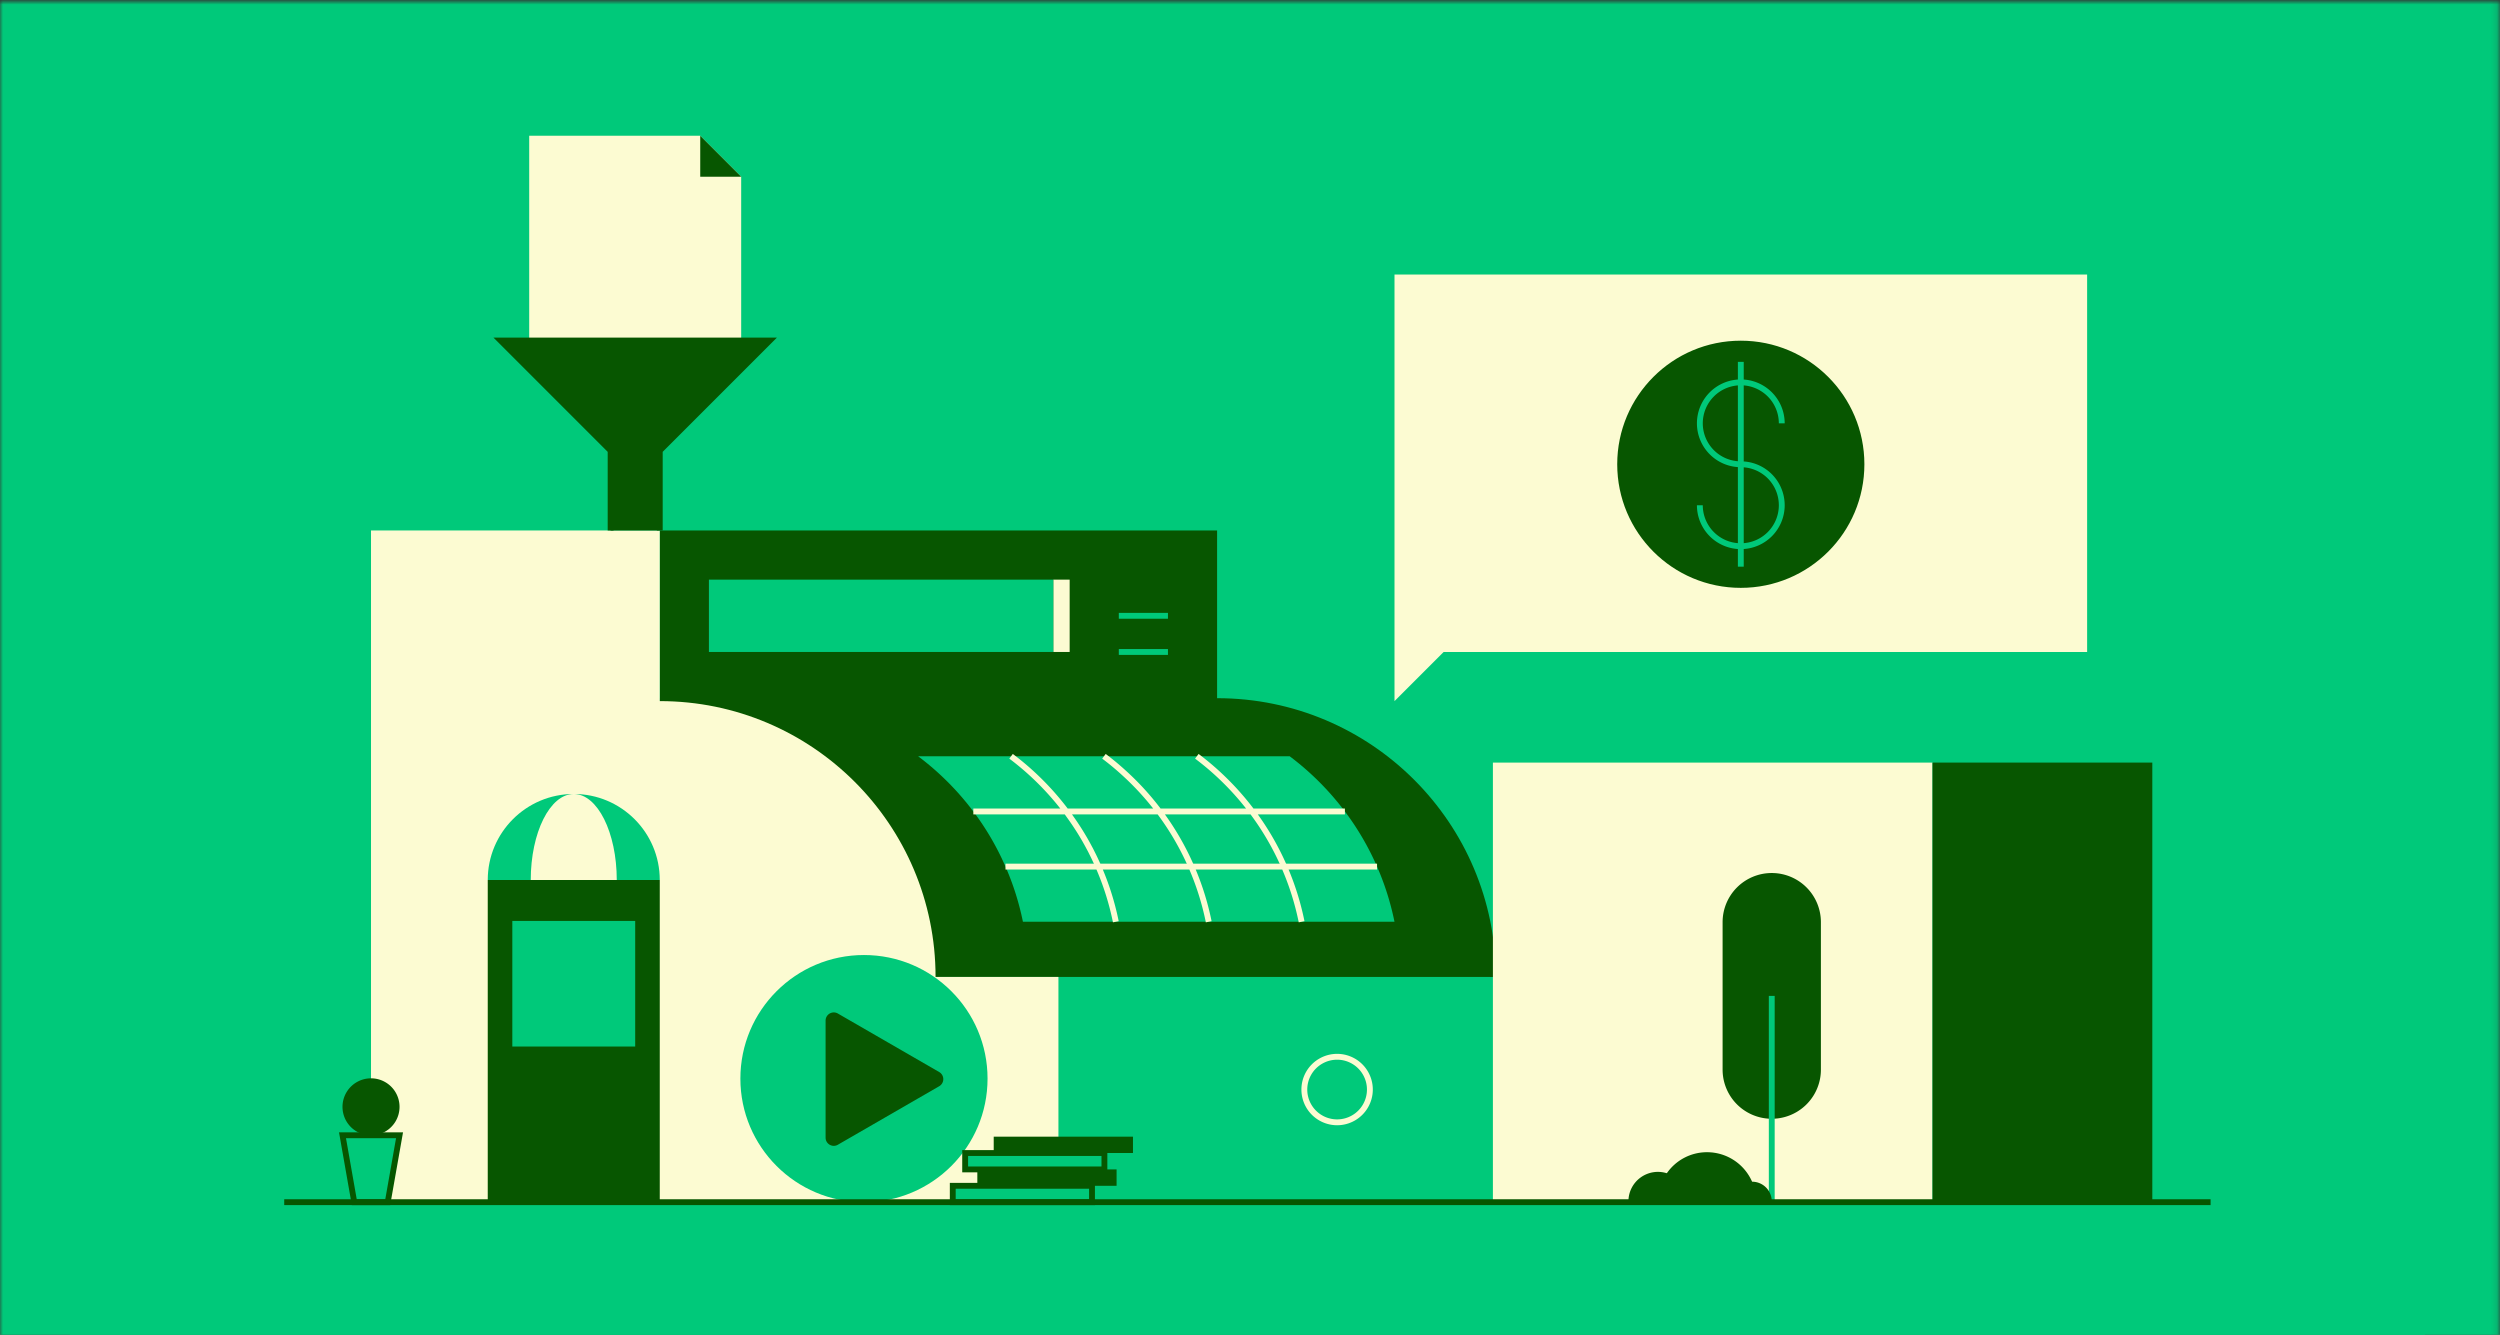 <svg xmlns="http://www.w3.org/2000/svg" xmlns:xlink="http://www.w3.org/1999/xlink" width="427" height="228" viewBox="0 0 427 228">
    <rect x="0" y="0" width="427" height="228" fill="#333333" stroke="none"/>
    <defs>
        <path id="a" d="M0 0h426.875v236.754H0z"/>
        <path id="c" d="M0 223.854h402.239V0H0z"/>
    </defs>
    <g fill="none" fill-rule="evenodd" transform="translate(0 .285)">
        <mask id="b" fill="#fff">
            <use xlink:href="#a"/>
        </mask>
        <path fill="#00C97A" fill-rule="nonzero" stroke="#979797" d="M-2.5-5.5h432v242h-432z" mask="url(#b)"/>
        <g mask="url(#b)">
            <path fill="#00C97A" d="M11.938 230.232h402.238V6.377H11.938z"/>
            <g transform="translate(11.938 6.377)">
                <path fill="#075600" d="M147.856 160.196c0-26.016-21.091-47.108-47.108-47.108h95.195c26.016 0 47.108 21.092 47.108 47.108"/>
                <path stroke="#075600" d="M147.856 160.196c0-26.016-21.091-47.108-47.108-47.108h95.195c26.016 0 47.108 21.092 47.108 47.108"/>
                <path fill="#00C97A" d="M226.24 150.773h-63.463a46.653 46.653 0 0 0-2.98-9.423 7.638 7.638 0 0 0-.16-.356 46.404 46.404 0 0 0-5.331-9.06 47.364 47.364 0 0 0-9.423-9.422h63.463a47.364 47.364 0 0 1 9.423 9.422 46.688 46.688 0 0 1 5.491 9.416 46.697 46.697 0 0 1 2.98 9.423"/>
                <path fill="#FCFBD2" d="M344.542 40.224v64.47H234.636l-8.394 8.394V40.224z"/>
                <mask id="d" fill="#fff">
                    <use xlink:href="#c"/>
                </mask>
                <path fill="#075600" d="M101.098 112.739h94.495V84.295h-94.495z" mask="url(#d)"/>
                <path fill="#075600" d="M100.749 113.088h95.194V83.945h-95.194v29.143zm.7-.7h93.794V84.646h-93.795v27.744z" mask="url(#d)"/>
                <path fill="#FCFBD2" d="M167.962 104.694h2.798V92.34h-2.798z" mask="url(#d)"/>
                <path fill="#00C97A" d="M109.144 104.694h58.818V92.34h-58.818z" mask="url(#d)"/>
                <path fill="#FCFBD2" d="M114.657 23.519V51.5H78.45V16.523h29.213z" mask="url(#d)"/>
                <path fill="#075600" d="M114.657 23.519h-6.995v-6.996" mask="url(#d)"/>
                <path fill="#FCFBD2" d="M168.842 160.196v38.475H51.43V83.945h49.318v29.143c26.017 0 47.108 21.092 47.108 47.108h20.986z" mask="url(#d)"/>
                <path stroke="#FCFBD2" d="M222.037 179.433a5.596 5.596 0 1 0-11.193 0 5.596 5.596 0 0 0 11.193 0z" mask="url(#d)"/>
                <path fill="#00C97A" d="M156.735 177.563c0-11.657-9.45-21.107-21.108-21.107-11.658 0-21.108 9.45-21.108 21.107 0 11.658 9.45 21.108 21.108 21.108 11.657 0 21.108-9.45 21.108-21.108" mask="url(#d)"/>
                <path fill="#075600" d="M285.391 93.394c-11.445 0-20.757-9.312-20.757-20.758s9.312-20.758 20.757-20.758c11.446 0 20.759 9.312 20.759 20.758s-9.313 20.758-20.759 20.758" mask="url(#d)"/>
                <path fill="#075600" d="M285.391 51.528c-11.657 0-21.107 9.45-21.107 21.108 0 11.658 9.45 21.108 21.107 21.108 11.658 0 21.108-9.45 21.108-21.108 0-11.658-9.45-21.108-21.108-21.108m0 .7c11.254 0 20.409 9.155 20.409 20.408 0 11.253-9.155 20.408-20.409 20.408-11.253 0-20.408-9.155-20.408-20.408 0-11.253 9.155-20.408 20.408-20.408" mask="url(#d)"/>
                <path fill="#FCFBD2" d="M243.05 199.02h75.085v-75.433h-75.084z" mask="url(#d)"/>
                <path fill="#075600" d="M318.485 198.321h36.843v-74.385h-36.843z" mask="url(#d)"/>
                <path fill="#075600" d="M318.135 198.67h37.542v-75.083h-37.542v75.084zm.7-.699h36.143v-73.685h-36.143v73.685z" mask="url(#d)"/>
                <path stroke="#FCFBD2" d="M159.799 141.35h15.865a46.625 46.625 0 0 1 2.98 9.423M210.376 150.773a46.654 46.654 0 0 0-2.98-9.423h15.866M194.51 150.773a46.653 46.653 0 0 0-2.98-9.423h15.865M175.664 141.35h15.866" mask="url(#d)"/>
                <path stroke="#FCFBD2" d="M154.307 131.934h15.866c.154.203.3.406.447.616.161.223.322.448.476.672.175.244.343.489.51.734.337.503.665 1.007.987 1.525.133.217.266.433.392.65.189.315.378.63.553.952.153.265.3.539.447.812a.34.34 0 0 1 .035.069c.196.358.385.714.56 1.077.385.756.741 1.526 1.084 2.309M160.75 122.511a47.349 47.349 0 0 1 9.423 9.423M207.395 141.35a46.603 46.603 0 0 0-5.491-9.416M217.77 131.934h-15.866a47.364 47.364 0 0 0-9.422-9.423M191.53 141.35a46.636 46.636 0 0 0-5.492-9.416M201.904 131.934H186.04M176.616 122.511a44.996 44.996 0 0 1 3.4 2.82c2.21 2 4.225 4.21 6.023 6.603h-15.866" mask="url(#d)"/>
                <path stroke="#075600" d="M179.155 92.34h8.394" mask="url(#d)"/>
                <path stroke="#00C97A" d="M179.155 98.517h8.394M179.155 104.694h8.394" mask="url(#d)"/>
                <path fill="#075600" d="M71.369 198.67h29.38v-55.03H71.37z" mask="url(#d)"/>
                <path fill="#00C97A" d="M75.566 172.088h20.987v-21.455H75.566zM71.369 143.64c0-8.114 6.577-14.69 14.69-14.69 8.114 0 14.69 6.576 14.69 14.69" mask="url(#d)"/>
                <path fill="#FCFBD2" d="M78.714 143.64c0-8.114 3.289-14.69 7.345-14.69 4.057 0 7.346 6.576 7.346 14.69" mask="url(#d)"/>
                <path stroke="#00C97A" d="M278.396 79.632a6.996 6.996 0 1 0 6.995-6.996M292.387 65.64a6.995 6.995 0 1 0-6.996 6.996M285.391 55.148v34.977" mask="url(#d)"/>
                <path fill="#075600" d="M51.432 186.909a4.526 4.526 0 0 1-4.521-4.521 4.527 4.527 0 0 1 4.521-4.522 4.527 4.527 0 0 1 4.522 4.522 4.527 4.527 0 0 1-4.522 4.521" mask="url(#d)"/>
                <path fill="#075600" d="M51.432 177.516a4.871 4.871 0 1 0 0 9.743 4.871 4.871 0 0 0 0-9.743m0 .7c2.3 0 4.172 1.872 4.172 4.172s-1.871 4.171-4.172 4.171a4.176 4.176 0 0 1-4.171-4.17c0-2.301 1.87-4.173 4.171-4.173" mask="url(#d)"/>
                <g mask="url(#d)">
                    <path fill="#075600" d="M92.355 83.945v-13.64L73.552 51.5h46.002L100.75 70.304v13.641"/>
                    <path stroke="#075600" d="M92.355 83.945v-13.64L73.552 51.5h46.002L100.75 70.304v13.641"/>
                </g>
                <path fill="#00C97A" d="M150.793 198.67h23.784v-2.797h-23.784z" mask="url(#d)"/>
                <path stroke="#075600" d="M150.793 198.67h23.784v-2.797h-23.784z" mask="url(#d)"/>
                <path fill="#075600" d="M154.99 195.873h23.784v-2.799H154.99z" mask="url(#d)"/>
                <path fill="#00C97A" d="M152.911 193.074h23.785v-2.798h-23.785z" mask="url(#d)"/>
                <path stroke="#075600" d="M152.911 193.074h23.785v-2.798h-23.785z" mask="url(#d)"/>
                <path fill="#075600" d="M157.788 190.276h23.785v-2.798h-23.785zM290.677 184.074c-4.436 0-8.045-3.609-8.045-8.045v-25.183c0-4.436 3.609-8.045 8.045-8.045s8.045 3.609 8.045 8.045v25.183c0 4.436-3.61 8.045-8.045 8.045" mask="url(#d)"/>
                <path fill="#075600" d="M290.677 142.451a8.394 8.394 0 0 0-8.395 8.395v25.183a8.394 8.394 0 1 0 16.79 0v-25.183a8.394 8.394 0 0 0-8.395-8.395m0 .7c4.243 0 7.695 3.452 7.695 7.695v25.183c0 4.243-3.452 7.695-7.695 7.695s-7.695-3.452-7.695-7.695v-25.183c0-4.243 3.452-7.695 7.695-7.695" mask="url(#d)"/>
                <path stroke="#00C97A" d="M290.677 198.67v-35.232" mask="url(#d)"/>
                <path fill="#075600" d="M276.271 198.53h-10.073a5.035 5.035 0 0 1 6.557-4.8 5.043 5.043 0 0 1 3.516 4.8M290.677 198.53h-6.717a3.358 3.358 0 0 1 3.358-3.357h.035a3.356 3.356 0 0 1 3.324 3.358" mask="url(#d)"/>
                <path fill="#075600" d="M288.024 198.53h-16.789a8.31 8.31 0 0 1 1.52-4.8 8.333 8.333 0 0 1 6.875-3.594 8.386 8.386 0 0 1 7.688 5.037 8.284 8.284 0 0 1 .706 3.358" mask="url(#d)"/>
                <path fill="#00C97A" d="M56.303 187.242l-2.017 11.429h-5.714l-2.011-11.429z" mask="url(#d)"/>
                <path stroke="#075600" d="M56.303 187.242l-2.017 11.429h-5.714l-2.011-11.429z" mask="url(#d)"/>
                <path fill="#075600" d="M130.473 188.699c-.506 0-1.051-.402-1.051-1.052v-19.986c0-.65.546-1.052 1.051-1.052.183 0 .36.048.523.142l17.307 9.994c.328.19.524.53.524.909 0 .38-.196.719-.524.91l-17.307 9.992c-.164.095-.34.143-.523.143" mask="url(#d)"/>
                <path fill="#075600" d="M130.473 166.26a1.4 1.4 0 0 0-1.4 1.4v19.987c0 .817.67 1.402 1.4 1.402.233 0 .473-.06.698-.19l17.307-9.993a1.4 1.4 0 0 0 0-2.423l-17.307-9.994a1.39 1.39 0 0 0-.698-.19m0 .7a.69.69 0 0 1 .348.096l17.307 9.994c.315.181.35.484.35.605a.687.687 0 0 1-.35.606l-17.307 9.993a.69.69 0 0 1-.348.096.704.704 0 0 1-.701-.702v-19.986c0-.433.364-.702.701-.702" mask="url(#d)"/>
                <path stroke="#075600" d="M36.607 198.67h329.024" mask="url(#d)"/>
            </g>
        </g>
    </g>
</svg>
